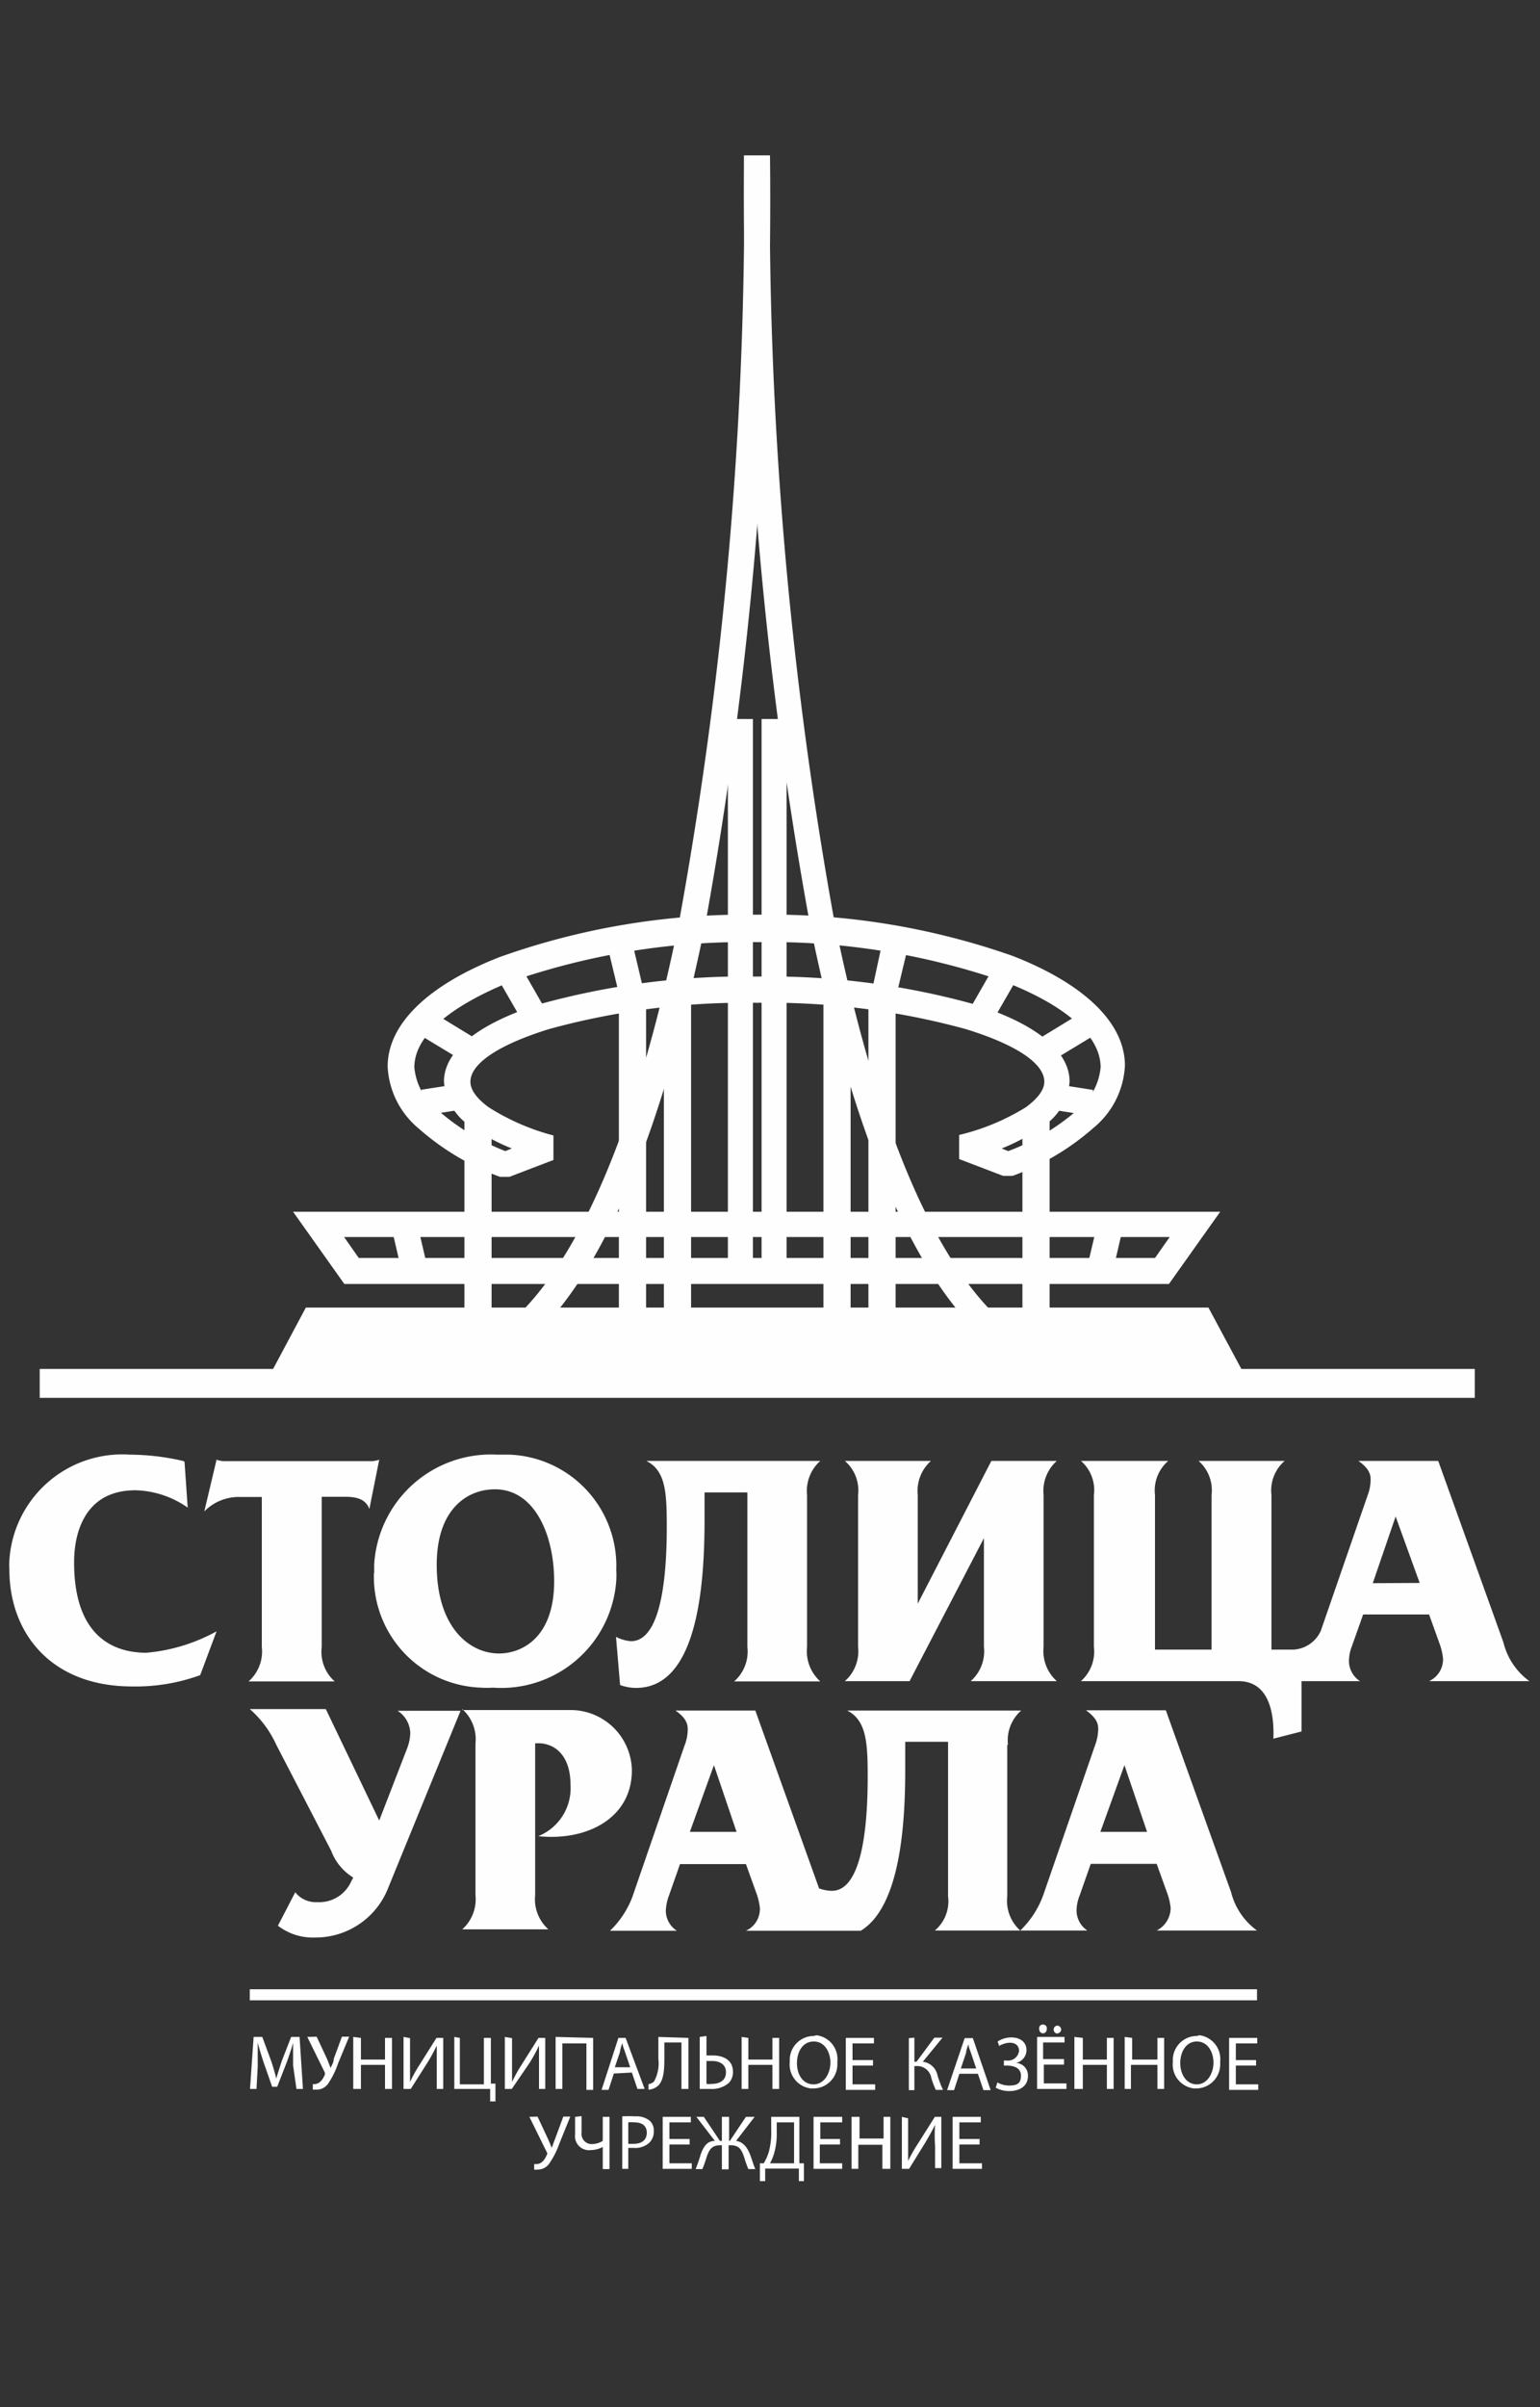 <svg viewBox="0 0 64 100" xmlns="http://www.w3.org/2000/svg"><rect x="0" y="0" width="64" height="100" fill="#333333" stroke="none"/><g fill="#fefefe"><path d="m44.92 60.69a1.6 1.6 0 0 1 .54 1.42v6.3a1.64 1.64 0 0 1 -.54 1.43h6.55c1.28 0 1.49 1.35 1.45 2.39l1.17-.3v-2.09h2.43a1 1 0 0 1 -.46-.83 1.74 1.74 0 0 1 .13-.64l.46-1.3h2.74l.46 1.28a2.57 2.57 0 0 1 .12.55 1 1 0 0 1 -.58.94h4.17a2.81 2.81 0 0 1 -1.08-1.61l-2.71-7.54h-3.32c.39.27.51.51.51.75a1.85 1.85 0 0 1 -.13.7l-1.94 5.61a1.33 1.33 0 0 1 -1.13.78h-.92v-6.42a1.62 1.62 0 0 1 .55-1.42h-3.58a1.62 1.62 0 0 1 .54 1.42v6.42h-2.35v-6.42a1.62 1.62 0 0 1 .55-1.42zm-4.21 28.17h-.84v-.69h.89v-.23h-1.17v2.16h1.22v-.23h-.94v-.78h.84zm-3.23-.92v2.16h.3l.68-1.1c.14-.24.28-.48.4-.73a6.46 6.46 0 0 0 0 .88v.92h.26v-2.13h-.27l-.7 1.11a6.37 6.37 0 0 0 -.41.72v-1.77zm-2.09 0v2.16h.28v-1h1v1h.33v-2.16h-.28v.9h-1v-.9zm-.46.92h-.84v-.69h.91v-.23h-1.19v2.16h1.19v-.23h-.93v-.78h.84v-.23zm-2.88-.92v.55a3.1 3.1 0 0 1 -.1.91 2.18 2.18 0 0 1 -.21.47h-.16v.74h.22v-.52h1.4v.52h.21v-.74h-.19v-1.93zm.26.23h.69v1.7h-1a2.09 2.09 0 0 0 .17-.41 2.91 2.91 0 0 0 .11-.88v-.41zm-3.37-.23.77 1c-.34 0-.48.26-.59.56a6.26 6.26 0 0 1 -.21.61h.28a5.17 5.17 0 0 0 .18-.51c.1-.29.21-.48.56-.48h.07v1h.28v-1h.09c.35 0 .45.19.55.48a5.17 5.17 0 0 0 .18.51h.29c-.09-.2-.14-.41-.22-.61s-.24-.52-.58-.56l.77-1h-.36l-.67 1h-.03v-1h-.3v1h-.08l-.67-1zm-.28.92h-.84v-.69h.89v-.23h-1.17v2.16h1.21v-.23h-.93v-.78h.84zm-2.83 1.24h.28v-.87h.22a.86.86 0 0 0 .67-.23.64.64 0 0 0 .17-.47.54.54 0 0 0 -.17-.43.86.86 0 0 0 -.6-.18 4.86 4.86 0 0 0 -.54 0v2.18zm.28-1.93a1.13 1.13 0 0 1 .26 0c.31 0 .51.14.51.43s-.2.46-.54.46h-.23zm-2.21-.23v.73a.58.58 0 0 0 .5.65.29.29 0 0 0 .13 0 1.06 1.06 0 0 0 .52-.13v.92h.28v-2.17h-.28v1a.9.9 0 0 1 -.42.13.42.42 0 0 1 -.46-.37.17.17 0 0 1 0-.1v-.69zm-1.9 0 .72 1.46a.11.11 0 0 1 0 .13c-.07.16-.2.37-.42.37h-.1v.23a.38.38 0 0 0 .15 0 .58.58 0 0 0 .49-.27 3.5 3.5 0 0 0 .41-.82l.45-1.11h-.29l-.34.92c-.06.15-.1.27-.14.38-.05-.12-.1-.25-.16-.38l-.43-.92zm14.28-2.36h-.85v-.69h.89v-.23h-1.17v2.16h1.22v-.23h-.94v-.78h.85zm-2.46-1a1 1 0 0 0 -1 1v.09a1 1 0 0 0 .88 1.09h.1a1 1 0 0 0 1-1v-.12a1 1 0 0 0 -.87-1.09zm0 .23c.46 0 .69.45.69.88s-.25.9-.7.9-.69-.42-.69-.88.23-.9.7-.9zm-3-.19v2.16h.28v-1h1v1h.28v-2.12h-.28v.9h-1v-.9zm-1.74 0v2.16h.44a1.07 1.07 0 0 0 .77-.25.64.64 0 0 0 .17-.47c0-.47-.39-.67-.83-.67h-.27v-.81zm.28 1h.23c.31 0 .58.13.58.47s-.27.48-.58.48a.89.89 0 0 1 -.23 0zm-2-1v.91a1.55 1.55 0 0 1 -.18.94.38.38 0 0 1 -.23.11v.23a.65.65 0 0 0 .33-.11c.31-.2.33-.72.33-1.19v-.66h.71v1.93h.29v-2.12zm-1.1 1.48.23.68h.3l-.79-2.12h-.3l-.7 2.16h.29l.22-.68zm-.71-.22.21-.62a1.6 1.6 0 0 1 .11-.39c0 .13.07.26.11.39l.21.62zm-2.46-1.26v2.16h.28v-1.89h1v1.93h.28v-2.16zm-2.11 0v2.16h.29l.73-1.07a6.44 6.44 0 0 0 .4-.73v1.8h.26v-2.12h-.28l-.7 1.11a6.3 6.3 0 0 0 -.4.72v-1.82zm-2.1 0v2.16h1.49v.52h.22v-.74h-.19v-1.9h-.29v1.93h-1v-1.93zm-2.11 0v2.16h.3l.68-1.07a7.43 7.43 0 0 0 .4-.73v1.8h.27v-2.12h-.28l-.7 1.11a6.3 6.3 0 0 0 -.4.72v-1.82zm-2.09 0v2.16h.32v-1h1v1h.29v-2.12h-.29v.9h-1v-.9zm-1.91 0 .72 1.46a.15.15 0 0 1 0 .13c-.07.16-.2.37-.43.37h-.06v.23h.16a.58.58 0 0 0 .49-.27 3.46 3.46 0 0 0 .4-.82l.46-1.11h-.3l-.34.92c0 .15-.09.28-.13.38l-.15-.38-.43-.92zm-.45 2.16h.27l-.14-2.16h-.35l-.39 1c-.09.28-.17.52-.23.73-.05-.22-.12-.46-.21-.73l-.37-1h-.36l-.15 2.16h.27l.05-.93v-1c.06.25.15.53.25.84l.35 1h.21l.39-1c.11-.3.2-.57.27-.82v.93zm39.88-1.2h-.84v-.69h.89v-.23h-1.17v2.16h1.21v-.23h-.93v-.78h.84zm-2.46-1a1 1 0 0 0 -1 1v.09a1 1 0 0 0 .88 1.09h.09a1 1 0 0 0 1-1v-.12a1 1 0 0 0 -.86-1.09zm0 .23c.46 0 .69.45.69.88s-.25.9-.69.9-.69-.42-.69-.88.23-.9.69-.9zm-3-.19v2.16h.26v-1h1.1v1h.28v-2.12h-.28v.9h-1.05v-.9zm-2.09 0v2.16h.35v-1h1v1h.28v-2.12h-.28v.9h-1v-.9zm-.46.92h-.84v-.69h.89v-.23h-1.14v2.16h1.22v-.23h-.94v-.78h.84v-.23zm-.84-1.07a.16.16 0 0 0 .15-.17.15.15 0 0 0 -.12-.19.15.15 0 0 0 -.19.11.11.11 0 0 0 0 .08.16.16 0 0 0 .15.17zm.59 0a.16.16 0 0 0 .16-.16.17.17 0 0 0 -.15-.16.16.16 0 0 0 -.16.16.16.16 0 0 0 .15.17zm-2.43.53a1 1 0 0 1 .45-.14c.24 0 .39.12.39.34a.46.46 0 0 1 -.51.4h-.12v.21h.12c.28 0 .59.09.59.42s-.17.41-.5.41a1 1 0 0 1 -.48-.13l-.07.22a1.19 1.19 0 0 0 .56.14c.4 0 .78-.18.78-.63a.52.52 0 0 0 -.5-.54.55.55 0 0 0 .44-.53c0-.33-.26-.53-.63-.53a1.06 1.06 0 0 0 -.57.17l.07.2zm-.87 1.15.23.68h.3l-.74-2.16h-.34l-.73 2.16h.29l.22-.68zm-.71-.22.21-.62a1.6 1.6 0 0 1 .11-.39c0 .13.07.26.11.39l.21.62zm-2.16-1.26v2.16h.23v-1h.09a.59.59 0 0 1 .61.48 3.52 3.52 0 0 0 .19.51h.3a4.49 4.49 0 0 1 -.23-.61.71.71 0 0 0 -.61-.56l.82-1h-.34l-.74 1h-.09v-1zm4.12-12.18a1.65 1.65 0 0 1 .55-1.43h-7.23c.79.41.85 1.31.85 2.73 0 1.61-.13 4.76-1.49 4.76a1.61 1.61 0 0 1 -.53-.1l-2.65-7.39h-3.32c.39.27.51.51.51.76a1.8 1.8 0 0 1 -.13.69l-2.1 6.09a3.81 3.81 0 0 1 -1 1.61h2.78a1 1 0 0 1 -.46-.82 2 2 0 0 1 .13-.64l.46-1.31h2.74l.46 1.28a2.57 2.57 0 0 1 .12.55 1 1 0 0 1 -.58.94h4.77c1.65-1 1.85-4.45 1.85-6.7v-1.15h1.78v6.42a1.59 1.59 0 0 1 -.55 1.42h6.34a1 1 0 0 1 -.45-.82 1.74 1.74 0 0 1 .13-.64l.46-1.31h2.74l.46 1.28a2.57 2.57 0 0 1 .12.55 1.06 1.06 0 0 1 -.58.94h4.17a2.82 2.82 0 0 1 -1.08-1.6l-2.71-7.55h-3.32c.39.28.51.51.51.76a2 2 0 0 1 -.13.69l-2.11 6.1a3.88 3.88 0 0 1 -1 1.6 1.66 1.66 0 0 1 -.54-1.42v-6.3zm-31.51 10.61h41.86v-.46h-41.86zm35.35-7 1-2.77.94 2.77zm-17.06 0 1-2.77.94 2.77zm-9.46-5.1a1.68 1.68 0 0 1 .55 1.43v6.3a1.67 1.67 0 0 1 -.55 1.42h3.58a1.67 1.67 0 0 1 -.55-1.42v-6.31h.13c.64 0 1.34.45 1.34 1.74a2.15 2.15 0 0 1 -1.34 2.12c2 .21 3.89-.73 3.89-2.74a2.55 2.55 0 0 0 -2.6-2.5h-4.45zm-8.83 0a4.34 4.34 0 0 1 1.1 1.48l2.28 4.4a2.23 2.23 0 0 0 .92 1.12l-.09.17a1.45 1.45 0 0 1 -1.41.85 1.08 1.08 0 0 1 -.91-.41l-.72 1.39a2.38 2.38 0 0 0 1.54.49 3.24 3.24 0 0 0 3.05-2.08l3-7.34h-2.62a1.13 1.13 0 0 1 .53.93 1.91 1.91 0 0 1 -.13.63l-1.16 3-2.22-4.63zm24.73-10.31a1.62 1.62 0 0 1 .55 1.42v6.3a1.65 1.65 0 0 1 -.55 1.43h2.69l3.09-5.94v4.51a1.65 1.65 0 0 1 -.55 1.43h3.58a1.68 1.68 0 0 1 -.55-1.43v-6.3a1.67 1.67 0 0 1 .55-1.42h-2.72l-3.06 5.93v-4.51a1.67 1.67 0 0 1 .55-1.42zm-1.57 1.42a1.67 1.67 0 0 1 .55-1.42h-7.23c.8.4.85 1.3.85 2.73 0 1.61-.13 4.76-1.49 4.76a1.65 1.65 0 0 1 -.62-.18l.17 2a1.89 1.89 0 0 0 .67.12c2.57 0 2.84-4.33 2.84-7v-1.12h1.78v6.42a1.65 1.65 0 0 1 -.55 1.43h3.58a1.68 1.68 0 0 1 -.55-1.43v-6.3zm-18 3.24a4.61 4.61 0 0 0 4.46 4.76 4 4 0 0 0 .49 0 4.79 4.79 0 0 0 5.12-4.44 3.23 3.23 0 0 0 0-.44 4.62 4.62 0 0 0 -4.43-4.8h-.53a4.86 4.86 0 0 0 -5.1 4.57v.35zm2.61-.35c0-2.29 1.25-3.13 2.42-3.13 1.66 0 2.46 1.91 2.46 3.82 0 2.35-1.35 3-2.29 3-1.25 0-2.59-1.11-2.59-3.67zm-2.39-4.36a1 1 0 0 1 -.33.06h-6.15a1 1 0 0 1 -.28-.06l-.51 2.15a2 2 0 0 1 1.52-.6h.87v6.23a1.65 1.65 0 0 1 -.55 1.43h3.58a1.64 1.64 0 0 1 -.54-1.43v-6.24h.87c.38 0 .93 0 1.11.51zm-8.12.06a10 10 0 0 0 -2.25-.27 4.7 4.7 0 0 0 -5 4.38 2.67 2.67 0 0 0 0 .4c0 2.6 1.7 4.85 5.1 4.85a7.83 7.83 0 0 0 2.83-.47l.68-1.82a7.35 7.35 0 0 1 -2.92.89c-1.1 0-3-.44-3-3.75 0-.41 0-3 2.55-3a3.94 3.94 0 0 1 2.17.72l-.13-1.89zm49.41 5.07.95-2.77 1 2.76z" fill-rule="evenodd"/><path d="m1.65 56.87h59.64v1.2h-59.64z"/><path d="m12.71 54.32h37.51l1.53 2.85h-40.56z" fill-rule="evenodd"/><path d="m19.3 46.32h1.13v9.05h-1.13z"/><path d="m14.91 52.26h33.09l.61-.87h-34.31zm33.4 1.08h-34l-2.13-3h38.53l-2.13 3z"/><path d="m23 48.19-1.83.7h-.39a10.56 10.56 0 0 1 -3.37-2 3.57 3.57 0 0 1 -1.3-2.58c0-1.83 1.79-3.44 4.68-4.56a30.35 30.35 0 0 1 10.64-1.75 30.41 30.41 0 0 1 10.65 1.71c2.88 1.12 4.67 2.73 4.67 4.56a3.57 3.57 0 0 1 -1.3 2.58 10.56 10.56 0 0 1 -3.37 2h-.39l-1.83-.7v-1a9.42 9.42 0 0 0 2.77-1.15c.49-.36.77-.72.77-1.06 0-.79-1.25-1.57-3.27-2.19a30.9 30.9 0 0 0 -8.66-1.09 30.83 30.83 0 0 0 -8.65 1.09c-2 .62-3.27 1.4-3.27 2.19 0 .34.27.7.76 1.06a9.47 9.47 0 0 0 2.69 1.17v1zm-2-.37.27-.11a8.18 8.18 0 0 1 -1.6-.85 2.43 2.43 0 0 1 -1.22-1.93c0-1.32 1.54-2.45 4-3.22a31.8 31.8 0 0 1 9-1.14 31.8 31.8 0 0 1 9 1.14c2.49.77 4 1.9 4 3.22a2.43 2.43 0 0 1 -1.22 1.93 8.18 8.18 0 0 1 -1.6.85l.27.11a9.27 9.27 0 0 0 2.84-1.68 2.57 2.57 0 0 0 1-1.8c0-1.34-1.52-2.6-4-3.56a29.61 29.61 0 0 0 -10.26-1.64 29.61 29.61 0 0 0 -10.26 1.64c-2.46 1-4 2.22-4 3.56a2.54 2.54 0 0 0 1 1.8 9.43 9.43 0 0 0 2.78 1.68z"/><path d="m21.25 54.9c3-2.69 5.37-8.64 7-16.77a167.3 167.3 0 0 0 2.67-31.67h1.08a168.68 168.68 0 0 1 -2.68 31.88c-1.69 8.36-4.16 14.52-7.32 17.36l-.72-.8z"/><path d="m42.49 46.32h1.13v9.05h-1.13z"/><path d="m41 55.7c-3.19-2.84-5.66-9-7.35-17.36a168.73 168.73 0 0 1 -2.73-31.88h1.08a168.11 168.11 0 0 0 2.65 31.67c1.64 8.13 4 14.08 7 16.77l-.72.8z"/><path d="m25.72 41.54h1.13v13.83h-1.13z"/><path d="m36.09 41.54h1.13v13.83h-1.13z"/><path d="m17.51 45.27 1.8-.28.16 1.06-1.8.28zm20.24-6-.55 2.29-1-.24.5-2.32 1 .24zm4.42 1.55-1.1 1.91-.93-.53 1.1-1.92zm3.32 2.18-2 1.21-.56-.91 2-1.22zm-.22 3.34-1.8-.28.16-1.06 1.8.28zm-19.03-7.34.54 2.29-1 .24-.55-2.29zm-4.54 1.25 1.1 1.92-.93.53-1.1-1.91zm-3.7 1.82 2 1.22-.56.91-2-1.21z"/><path d="m30.25 29.87h1.04v23.15h-1.04z" fill-rule="evenodd"/><path d="m31.65 29.87h1.04v23.36h-1.04z" fill-rule="evenodd"/><path d="m27.59 41.54h1.13v13.83h-1.13z"/><path d="m34.22 41.54h1.13v13.83h-1.13z"/><path d="m46.69 50.91-.51 2.19-1.05-.25.52-2.19z"/><path d="m17.3 50.66.51 2.19-1.05.25-.51-2.19z"/></g></svg>